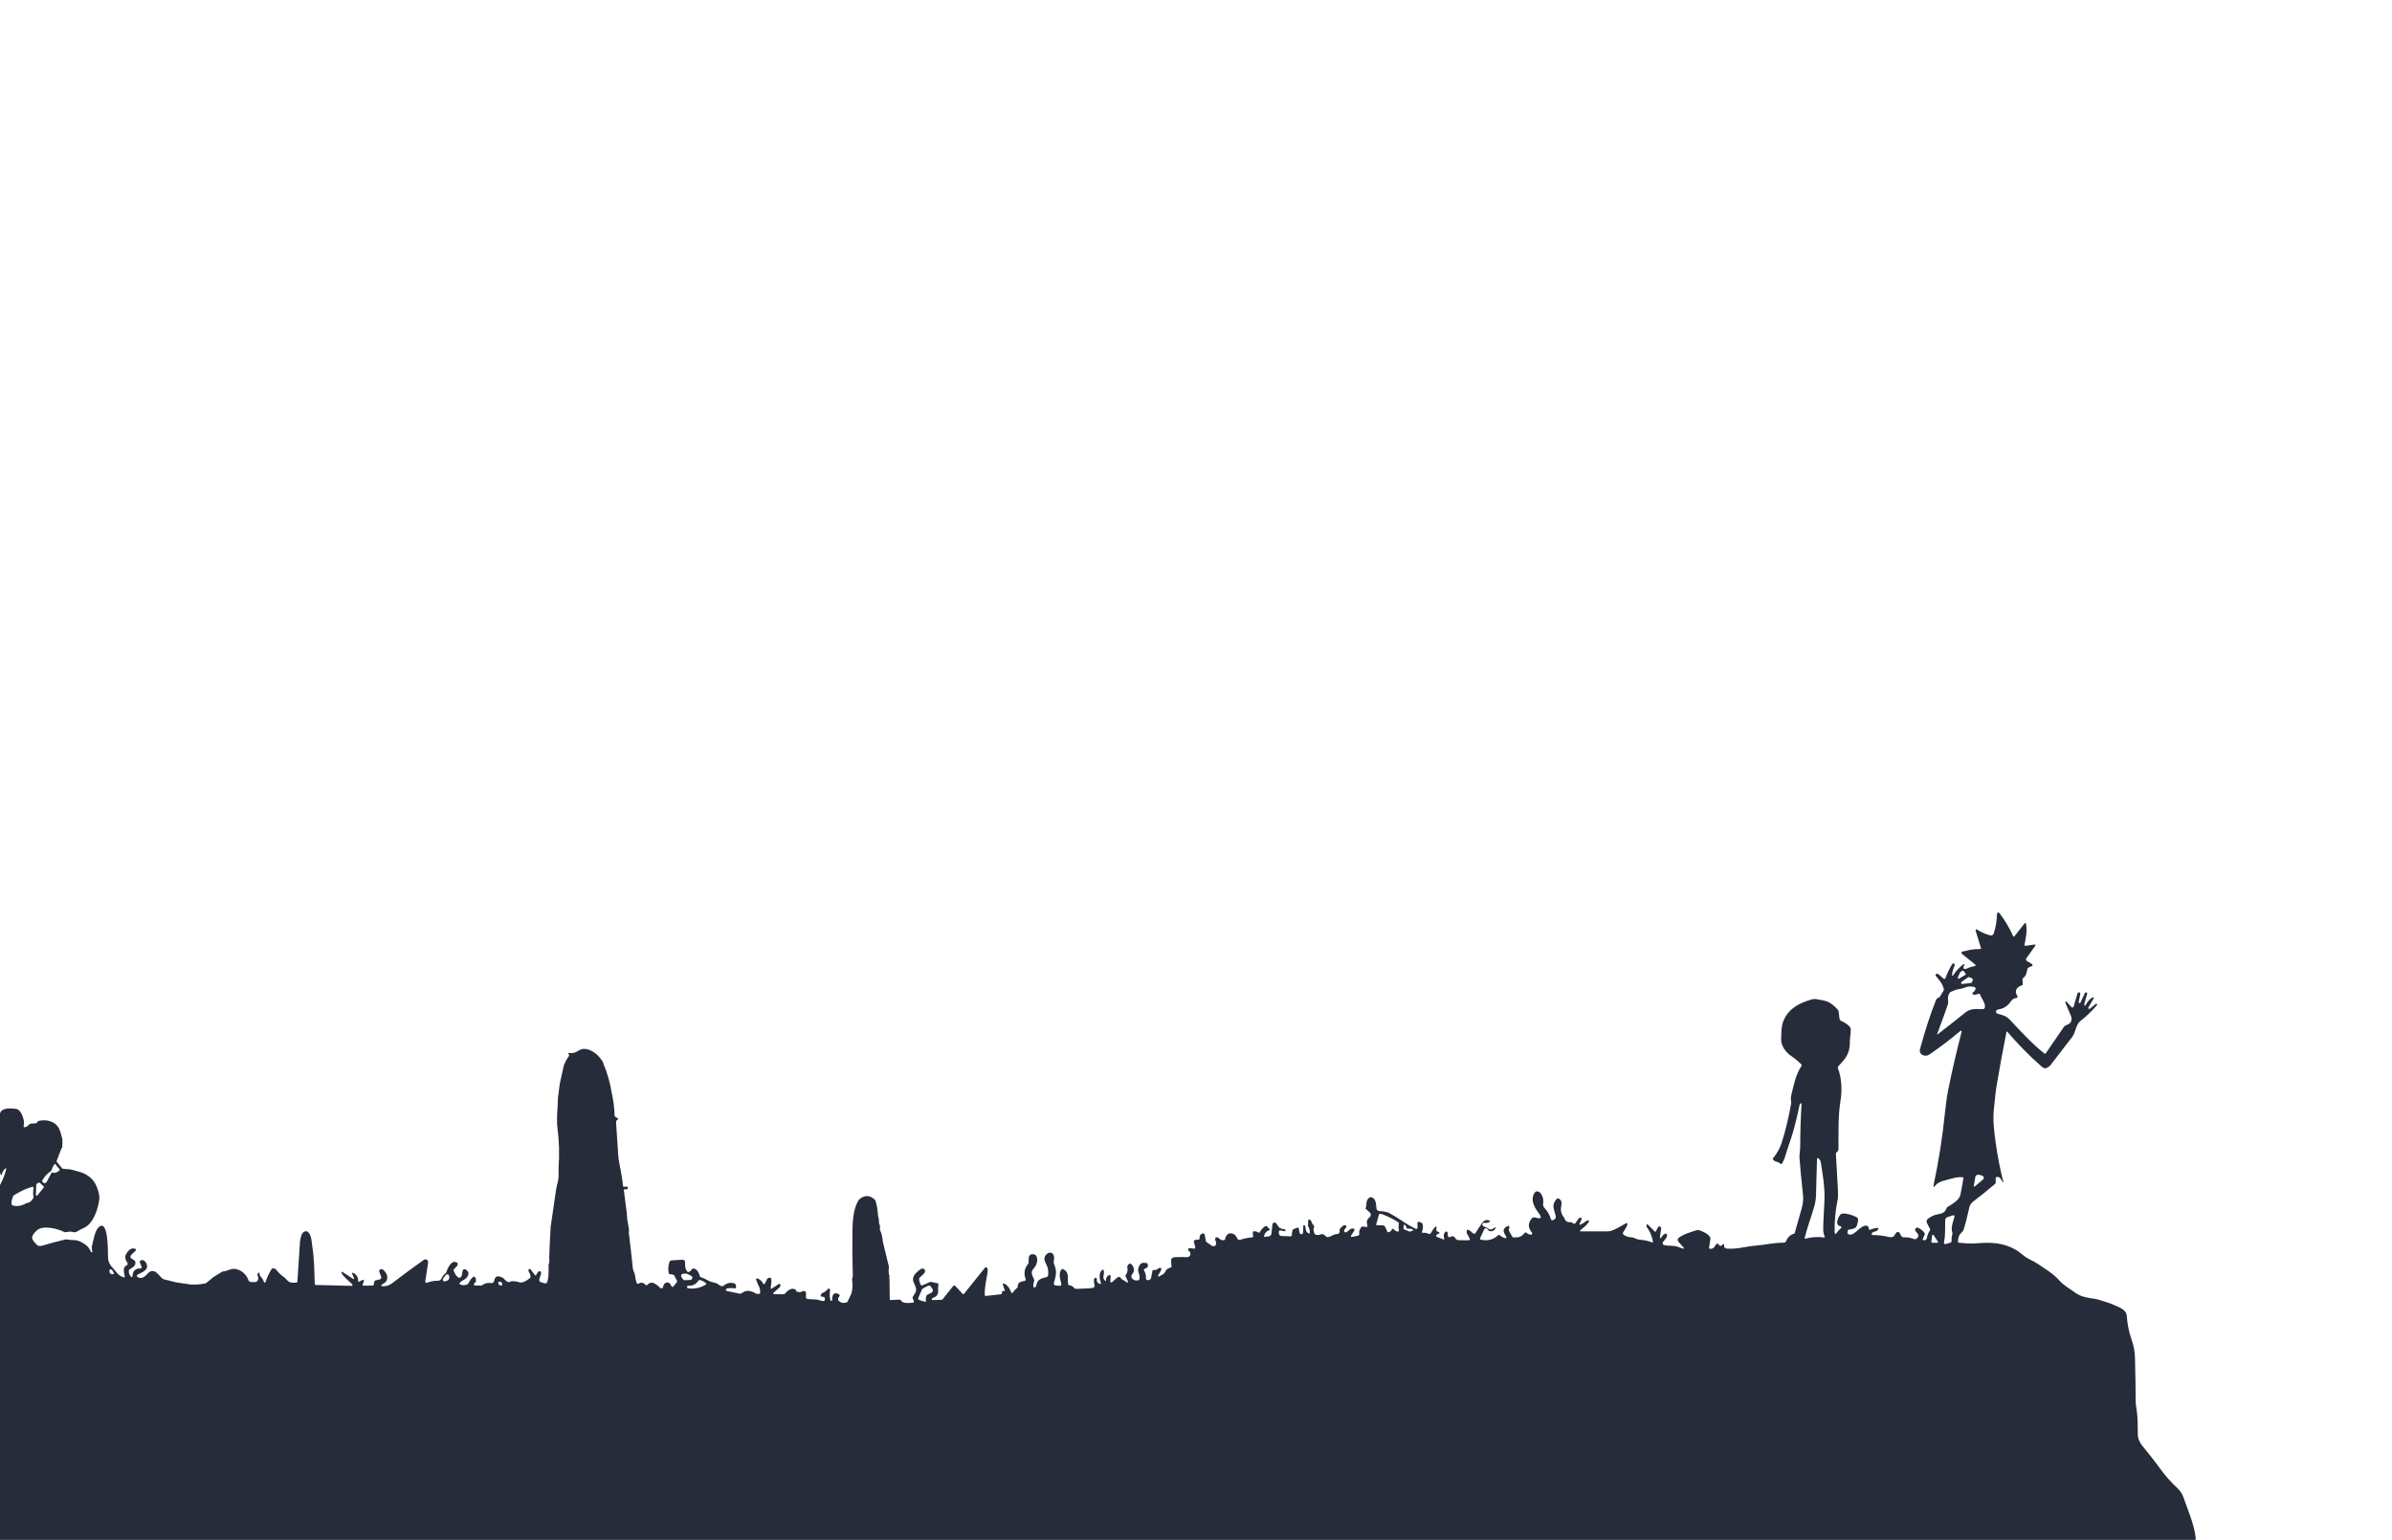 <svg width="1789" height="1152" viewBox="0 0 1789 1152" fill="none" xmlns="http://www.w3.org/2000/svg">
<path d="M1498.42 884.698C1497.83 884.324 1497.1 883.348 1496.21 881.768C1495.56 880.601 1494.48 880.238 1492.98 880.678C1492.71 880.758 1492.58 880.938 1492.59 881.218L1492.64 884.668C1492.65 885.081 1492.49 885.424 1492.17 885.698C1486.84 890.224 1481.4 894.611 1475.84 898.858C1474.26 900.064 1473.3 901.441 1472.96 902.988C1471.23 910.868 1469.74 916.614 1468.48 920.228C1467.96 921.718 1465.99 922.688 1465.31 924.328C1464.7 925.814 1464.41 927.394 1464.42 929.068C1464.42 929.228 1464.48 929.383 1464.59 929.501C1464.7 929.619 1464.85 929.693 1465.01 929.708C1469.33 930.068 1473.17 930.548 1477.66 930.178C1488.77 929.258 1498.36 929.468 1508.36 935.418C1510.04 936.578 1511.75 937.878 1513.48 939.318C1516.67 941.968 1520.6 943.138 1523.93 945.448C1529.66 949.418 1535.32 952.478 1540.28 958.028C1543.68 961.848 1548.06 964.148 1552.14 967.128C1556.26 970.138 1561.15 970.888 1566 971.568C1569.06 971.988 1571.6 973.068 1574.52 973.898C1576.92 974.578 1579 975.331 1580.76 976.158C1584.54 977.938 1590.25 979.468 1590.63 984.488C1591.1 990.808 1592.26 996.574 1594.1 1001.79C1596.16 1007.64 1596.7 1011.6 1596.82 1017.25C1597.07 1027.91 1597.24 1038.58 1597.33 1049.25C1597.34 1050.25 1597.57 1052.09 1598.01 1054.76C1599 1060.74 1598.77 1067.11 1598.9 1073.16C1598.97 1076.47 1600.39 1079.38 1602.3 1081.71C1606.98 1087.42 1610.63 1091.95 1615.84 1099.08C1619.62 1104.26 1623.87 1109.03 1628.58 1113.39C1631.12 1115.75 1632.39 1118.25 1633.41 1121.28C1635.92 1128.73 1641.32 1140.83 1642.3 1151.27L1641.88 1152H0V886.578C2.047 882.791 3.537 879.014 4.47 875.248C4.843 873.728 4.497 873.541 3.43 874.688C2.35 875.848 1.65 877.211 1.33 878.778C1.317 878.853 1.281 878.923 1.228 878.978C1.176 879.034 1.108 879.072 1.033 879.089C0.958 879.106 0.88 879.101 0.809 879.074C0.737 879.047 0.675 879 0.63 878.938C0.277 878.458 0.067 877.794 0 876.948V832.898C0.26 832.104 0.667 831.481 1.22 831.028C3.43 828.738 8.54 829.178 11.99 829.568C14.99 829.898 16.88 834.438 17.53 837.098C18.01 838.738 18.05 840.544 17.65 842.518C17.627 842.626 17.631 842.738 17.662 842.845C17.693 842.951 17.75 843.048 17.828 843.128C17.906 843.208 18.002 843.268 18.109 843.303C18.216 843.337 18.329 843.346 18.44 843.328C19.753 843.108 20.803 842.478 21.59 841.438C21.797 841.158 22.067 840.954 22.4 840.828C23.99 840.238 26.15 840.708 27.27 840.178C27.67 839.991 27.93 839.708 28.05 839.328C28.17 838.921 28.497 838.661 29.03 838.548C33.043 837.681 36.727 838.158 40.08 839.978C44.75 842.508 45.54 848.198 46.77 852.818C46.577 853.724 46.557 854.591 46.71 855.418L46.5 857.638L46.72 857.788C46.807 857.848 46.82 857.921 46.76 858.008L45.93 859.258L42.39 868.498C42.341 868.625 42.327 868.762 42.348 868.895C42.369 869.029 42.425 869.154 42.51 869.258L46.45 874.028C46.611 874.221 46.839 874.349 47.09 874.388C49.81 874.758 52.11 874.478 54.73 875.378C57.29 876.248 60.17 876.738 62.35 877.698C67.817 880.098 71.397 884.174 73.09 889.928C73.99 892.978 74.63 894.778 74.23 897.518C73.2 904.738 69.86 915.468 62.69 918.678C60.47 919.671 58.747 920.578 57.52 921.398C56.42 922.011 55.12 922.044 53.62 921.498C53.473 921.551 53.203 921.504 52.81 921.358L48.47 921.868C43.63 919.368 32.57 916.318 27.67 920.338C22.46 925.448 23.01 926.768 28.17 931.858C29.31 932.211 30.42 932.231 31.5 931.918C38.413 929.904 44.307 928.334 49.18 927.208L50.94 927.398C51.613 927.584 53.05 927.691 55.25 927.718C57.69 927.738 60.337 928.714 63.19 930.648C65.303 931.954 66.86 933.828 67.86 936.268C67.993 936.601 68.27 936.798 68.69 936.858C68.753 936.867 68.817 936.86 68.876 936.838C68.936 936.816 68.989 936.78 69.031 936.732C69.072 936.684 69.101 936.627 69.115 936.565C69.129 936.503 69.127 936.439 69.11 936.378C68.57 934.484 68.477 932.971 68.83 931.838C69.98 927.788 70.94 920.388 74.09 917.848C81.2 912.108 80.69 937.378 80.75 939.498C80.85 943.148 81.41 945.438 84.09 948.278C87 951.338 87.91 954.048 92.4 955.608C92.519 955.649 92.647 955.658 92.771 955.633C92.895 955.607 93.009 955.549 93.103 955.464C93.196 955.379 93.264 955.27 93.301 955.149C93.337 955.029 93.341 954.9 93.31 954.778C92.84 952.778 91.73 948.378 93.94 947.168C94.547 946.841 94.957 946.561 95.17 946.328C95.623 945.821 95.657 945.288 95.27 944.728C93.57 942.241 93.24 940.081 94.28 938.248C95.83 935.518 98.19 933.118 101.12 934.248C101.259 934.301 101.382 934.389 101.477 934.502C101.573 934.616 101.639 934.752 101.668 934.898C101.697 935.043 101.688 935.194 101.643 935.336C101.598 935.477 101.518 935.605 101.41 935.708L98.05 938.918C97.867 939.093 97.726 939.307 97.639 939.545C97.551 939.782 97.519 940.037 97.545 940.289C97.572 940.541 97.655 940.783 97.789 940.998C97.923 941.213 98.105 941.394 98.32 941.528L100.48 942.868C100.74 943.034 100.927 943.261 101.04 943.548C102.26 946.708 98.93 948.388 96.83 949.718C96.696 949.805 96.583 949.921 96.5 950.058C96.417 950.195 96.366 950.348 96.35 950.508C96.177 952.348 96.743 953.911 98.05 955.198C98.139 955.286 98.253 955.346 98.376 955.371C98.5 955.395 98.628 955.382 98.744 955.334C98.861 955.286 98.96 955.205 99.031 955.101C99.101 954.996 99.139 954.874 99.14 954.748C99.213 950.854 101.193 948.914 105.08 948.928C105.231 948.929 105.379 948.894 105.513 948.824C105.646 948.754 105.76 948.652 105.844 948.527C105.929 948.402 105.981 948.258 105.996 948.108C106.01 947.958 105.988 947.807 105.93 947.668L104.59 944.458C104.49 944.223 104.48 943.96 104.561 943.719C104.642 943.478 104.809 943.274 105.03 943.148C106.68 942.188 107.97 942.838 108.95 944.328C112.08 949.098 107.68 951.338 104.06 952.988C101.66 954.074 101.7 955.068 104.18 955.968C105.067 956.288 106.227 956.054 107.66 955.268C110.6 953.658 111.27 949.888 115.47 951.158C117.21 951.688 119.28 954.388 120.68 955.808C121.56 956.688 122.587 957.228 123.76 957.428C127.08 957.998 130.02 959.198 132.82 959.538C135.807 959.904 138.787 960.341 141.76 960.848C144.5 961.314 148.533 961.068 153.86 960.108L159.71 955.378L166.24 951.328C167.867 951.194 169.293 950.838 170.52 950.258C173.91 949.168 175.45 948.588 179.59 950.538C182.59 952.151 184.667 954.571 185.82 957.798C185.957 958.187 186.211 958.524 186.548 958.762C186.885 959.001 187.287 959.128 187.7 959.128H191.07C191.403 959.128 191.7 959.021 191.96 958.808C193.4 957.641 193.557 955.951 192.43 953.738C192.63 952.718 193.033 952.178 193.64 952.118C194.02 952.084 194.187 952.254 194.14 952.628C194.013 953.661 194.24 954.371 194.82 954.758C195.967 956.138 196.64 957.148 196.84 957.788C197.58 960.174 198.34 960.181 199.12 957.808C199.953 955.274 201.227 952.571 202.94 949.698C203.507 948.751 204.43 948.594 205.71 949.228C205.937 949.214 206.263 949.481 206.69 950.028C208.097 951.954 210.073 953.821 212.62 955.628C214.19 956.738 215.19 958.988 217.53 959.458C218.99 959.744 220.477 959.721 221.99 959.388C222.323 959.314 222.497 959.108 222.51 958.768L222.61 955.958L224.21 931.438C224.237 928.811 224.687 926.258 225.56 923.778C226.44 921.268 229.56 919.918 231.18 922.558C233.21 925.868 233.13 929.658 233.69 933.348C235.04 942.238 235.12 951.628 235.42 960.628C235.433 961.074 235.663 961.304 236.11 961.318L263.14 961.968C263.54 961.974 263.687 961.784 263.58 961.398C263.54 961.258 263.503 961.118 263.47 960.978C263.43 960.824 263.353 960.694 263.24 960.588C261.14 958.598 256.24 954.708 255.36 952.078C255.33 951.982 255.33 951.879 255.361 951.784C255.391 951.688 255.45 951.604 255.529 951.543C255.609 951.482 255.706 951.447 255.806 951.442C255.906 951.438 256.005 951.464 256.09 951.518L263.89 956.638C264.817 957.251 265.067 957.044 264.64 956.018L263.56 953.428C263.027 952.134 263.37 951.828 264.59 952.508C266.89 953.801 267.973 955.764 267.84 958.398C267.813 958.938 268.043 959.088 268.53 958.848L270.8 957.728C272.08 957.094 272.48 957.451 272 958.798L271.3 960.798C271.047 961.504 271.297 961.854 272.05 961.848L278.5 961.758C279.233 961.751 279.61 961.378 279.63 960.638C279.65 959.898 279.803 959.194 280.09 958.528C280.23 958.194 280.477 957.988 280.83 957.908L283.9 957.198C284.144 957.142 284.372 957.032 284.568 956.875C284.763 956.718 284.921 956.52 285.029 956.294C285.136 956.068 285.191 955.82 285.19 955.57C285.189 955.319 285.13 955.072 285.02 954.848C284.533 953.868 284.123 952.828 283.79 951.728C283.483 950.701 283.653 950.034 284.3 949.728C285.127 949.334 285.893 949.428 286.6 950.008C289.13 952.098 290.67 955.318 288.97 958.318C288.08 959.878 286.36 960.238 285.23 961.438C285.169 961.505 285.127 961.587 285.111 961.676C285.094 961.765 285.102 961.857 285.134 961.941C285.167 962.025 285.222 962.097 285.294 962.15C285.366 962.202 285.451 962.233 285.54 962.238C288.6 962.468 290.82 961.928 293.38 959.958C300.933 954.131 308.837 948.304 317.09 942.478C317.485 942.197 317.981 942.089 318.48 942.174C318.979 942.26 319.443 942.532 319.78 942.938C320.147 943.384 320.247 944.158 320.08 945.258C319.44 949.591 318.77 954.074 318.07 958.708C318.047 958.864 318.065 959.023 318.123 959.17C318.181 959.317 318.276 959.446 318.4 959.545C318.524 959.643 318.671 959.707 318.827 959.73C318.983 959.754 319.143 959.736 319.29 959.678C321.997 958.624 324.807 958.114 327.72 958.148C328.239 958.15 328.747 958 329.181 957.715C329.615 957.431 329.956 957.025 330.16 956.548C330.84 954.954 331.867 953.624 333.24 952.558C333.513 952.351 333.703 952.084 333.81 951.758C334.81 948.788 336.4 945.158 339.53 943.938L341.99 944.598C343.33 946.908 340.45 948.018 339.39 949.768C339.217 950.054 339.19 950.354 339.31 950.668C339.84 952.128 342.61 958.088 344.92 955.138C345.72 954.128 345.63 951.918 346.03 950.578C346.094 950.358 346.209 950.156 346.365 949.989C346.521 949.821 346.715 949.692 346.93 949.611C347.145 949.531 347.376 949.501 347.605 949.525C347.834 949.549 348.055 949.625 348.25 949.748C350.517 951.181 350.963 952.964 349.59 955.098C347.82 957.878 345.32 957.528 343.63 960.108C343.457 960.374 343.513 960.581 343.8 960.728C345.72 961.708 347.637 961.751 349.55 960.858C349.9 960.689 350.181 960.411 350.35 960.068C351.59 957.448 352.997 955.728 354.57 954.908C355.85 955.801 356.293 957.154 355.9 958.968C355.307 959.341 354.837 959.848 354.49 960.488C354.423 960.61 354.388 960.748 354.39 960.888C354.392 961.028 354.43 961.165 354.5 961.286C354.571 961.407 354.671 961.507 354.792 961.578C354.913 961.648 355.05 961.686 355.19 961.688L359.66 961.778C360.04 961.784 360.383 961.674 360.69 961.448C362.63 960.008 364.84 959.501 367.32 959.928C367.794 960.007 368.281 959.906 368.683 959.642C369.085 959.379 369.373 958.974 369.49 958.508C370.12 956.088 370.68 954.358 373.74 954.968L376.22 955.998C377.87 957.498 379.79 960.538 382.34 958.508C384.547 958.394 386.703 958.704 388.81 959.438C390.923 959.711 393.48 958.588 396.48 956.068C396.707 955.874 396.82 955.631 396.82 955.338C396.807 953.844 396.33 952.561 395.39 951.488L395.27 949.898C395.21 949.818 395.27 949.684 395.45 949.498C396.083 949.224 396.52 949.258 396.76 949.598L400.2 954.048C400.249 954.11 400.312 954.158 400.385 954.189C400.458 954.219 400.537 954.23 400.615 954.221C400.694 954.212 400.768 954.183 400.832 954.137C400.896 954.091 400.947 954.029 400.98 953.958C401.333 953.178 401.81 952.404 402.41 951.638C403.303 950.491 404.077 950.691 404.73 952.238C404.782 952.354 404.789 952.482 404.75 952.598L403.36 957.098C403.293 957.314 403.27 957.541 403.292 957.766C403.313 957.991 403.379 958.209 403.485 958.408C403.591 958.607 403.735 958.783 403.909 958.925C404.084 959.068 404.284 959.174 404.5 959.238L407.22 960.048C408.26 960.361 408.957 960.004 409.31 958.978C410.64 955.088 410.24 950.138 410.31 946.118C410.87 944.791 411.013 943.231 410.74 941.438L411.12 931.478L411.84 917.928L415.84 890.368C416.2 888.174 416.707 885.884 417.36 883.498C417.78 881.984 417.9 878.914 417.72 874.288C418.513 863.668 418.24 853.488 416.9 843.748C416.46 840.561 416.513 835.148 417.06 827.508L417.29 821.508L418.69 810.508L421.83 796.628C422.877 794.128 424.067 791.994 425.4 790.228C425.753 789.761 425.767 789.304 425.44 788.858L424.96 788.248C424.787 788.034 424.833 787.898 425.1 787.838C425.68 787.718 426.363 787.724 427.15 787.858C428.683 787.918 430.23 787.468 431.79 786.508C433.443 785.488 434.697 784.921 435.55 784.808C441.58 783.998 447.77 789.158 450.65 794.118C450.697 794.011 450.8 794.121 450.96 794.448C450.98 794.894 451.08 795.324 451.26 795.738C454.267 802.738 456.37 810.141 457.57 817.948C458.83 823.481 459.533 829.164 459.68 834.998C460.387 835.711 461.203 836.268 462.13 836.668C462.47 836.808 462.507 837.008 462.24 837.268L461.14 838.348C460.853 838.621 460.723 838.954 460.75 839.348C461.27 847.708 461.82 856.071 462.4 864.438C462.83 870.608 465.3 878.608 465.91 887.118C465.923 887.318 466.014 887.506 466.163 887.641C466.313 887.775 466.509 887.846 466.71 887.838L468.97 887.738C469.061 887.734 469.151 887.751 469.234 887.788C469.316 887.825 469.39 887.881 469.448 887.951C469.506 888.022 469.547 888.105 469.568 888.195C469.589 888.284 469.59 888.378 469.57 888.468L469.46 888.928C469.327 889.494 468.97 889.774 468.39 889.768L466.99 889.748C466.931 889.746 466.872 889.757 466.817 889.78C466.763 889.804 466.714 889.839 466.674 889.883C466.634 889.928 466.604 889.981 466.586 890.039C466.568 890.096 466.563 890.157 466.57 890.218L468.79 907.718L469.18 912.478L470.4 919.648L470.32 922.408C471.42 931.368 472.42 940.214 473.32 948.948C473.53 950.928 474.81 952.218 474.99 954.428C475.143 956.314 475.547 958.121 476.2 959.848C476.246 959.97 476.318 960.08 476.411 960.172C476.504 960.263 476.616 960.334 476.74 960.378C476.863 960.423 476.995 960.44 477.126 960.43C477.257 960.419 477.385 960.381 477.5 960.318C479.607 959.164 481.373 959.488 482.8 961.288C483.04 961.588 483.337 961.658 483.69 961.498C483.97 961.371 484.22 961.198 484.44 960.978C487.9 957.478 491.56 961.578 494.09 963.708C494.218 963.814 494.37 963.887 494.533 963.919C494.695 963.952 494.864 963.944 495.022 963.895C495.181 963.846 495.325 963.759 495.442 963.641C495.558 963.523 495.644 963.377 495.69 963.218C496.34 960.918 497.57 958.518 500.47 959.808C500.792 959.956 501.048 960.219 501.19 960.548C501.51 961.314 501.967 961.988 502.56 962.568C502.63 962.634 502.713 962.686 502.804 962.719C502.894 962.752 502.991 962.766 503.086 962.761C503.182 962.755 503.276 962.73 503.36 962.686C503.445 962.643 503.52 962.582 503.58 962.508L506.27 959.148C506.477 958.894 506.507 958.621 506.36 958.328L504.31 954.258C504.157 953.951 503.91 953.764 503.57 953.698L500.83 953.158C500.45 953.078 500.22 952.851 500.14 952.478C499.607 950.038 499.737 947.431 500.53 944.658C500.73 943.358 501.623 942.764 503.21 942.878C505.597 942.778 507.777 942.641 509.75 942.468C511.503 942.314 512.38 942.901 512.38 944.228C512.39 946.528 512.31 949.518 514.02 951.308C514.145 951.439 514.303 951.536 514.478 951.589C514.653 951.641 514.84 951.648 515.02 951.608C516.007 951.381 516.71 950.808 517.13 949.888C517.27 949.574 517.497 949.354 517.81 949.228C520.72 948.018 522.99 952.628 523.44 954.808C523.507 955.121 523.69 955.328 523.99 955.428C526.017 956.128 527.957 957.011 529.81 958.078C532.14 959.408 534.82 959.318 536.91 960.638C537.51 961.018 538.1 961.414 538.68 961.828C539.092 962.12 539.589 962.267 540.093 962.245C540.596 962.223 541.077 962.034 541.46 961.708C543.6 959.901 546.097 959.344 548.95 960.038C549.373 960.138 549.752 960.374 550.028 960.71C550.305 961.046 550.463 961.463 550.48 961.898L550.52 962.758C550.56 963.658 550.137 964.021 549.25 963.848C547.93 963.594 546.35 963.571 544.51 963.778C543.543 963.884 543 964.281 542.88 964.968C542.85 965.146 542.891 965.329 542.994 965.478C543.096 965.628 543.253 965.731 543.43 965.768L553.3 967.868C553.64 967.934 553.957 967.878 554.25 967.698C555.903 966.684 556.987 966.108 557.5 965.968C559.807 965.348 562.477 965.941 565.51 967.748C566.077 968.081 567.02 968.134 568.34 967.908C568.813 965.641 568.373 963.428 567.02 961.268L565.52 957.438C565.463 957.297 565.449 957.144 565.479 956.996C565.509 956.848 565.582 956.711 565.689 956.603C565.796 956.495 565.932 956.42 566.082 956.387C566.231 956.354 566.387 956.365 566.53 956.418C568.457 957.158 569.853 958.438 570.72 960.258C570.78 960.385 570.874 960.493 570.993 960.568C571.112 960.643 571.249 960.684 571.39 960.684C571.531 960.684 571.668 960.643 571.787 960.568C571.906 960.493 572 960.385 572.06 960.258L573.71 956.938C573.847 956.658 574.07 956.427 574.35 956.278C576.243 955.258 577.113 955.998 576.96 958.498C576.853 960.264 576.673 961.798 576.42 963.098C576.207 964.198 576.57 964.441 577.51 963.828L582.17 960.788C582.923 960.294 583.437 960.478 583.71 961.338C583.903 961.944 583.527 962.691 582.58 963.578C581.267 964.791 580.197 965.724 579.37 966.378C577.737 967.651 577.953 968.284 580.02 968.278L586.14 968.238C586.48 968.238 586.767 968.111 587 967.858C589.28 965.368 591.94 962.848 595.32 964.958C595.3 965.211 595.32 965.438 595.38 965.638C595.507 966.018 595.763 966.261 596.15 966.368C597.877 966.848 599.17 966.774 600.03 966.148C600.302 965.95 600.624 965.833 600.959 965.81C601.295 965.788 601.63 965.86 601.926 966.018C602.222 966.177 602.468 966.416 602.635 966.707C602.802 966.999 602.883 967.332 602.87 967.668L602.75 970.368C602.733 970.732 602.86 971.089 603.103 971.362C603.346 971.635 603.686 971.802 604.05 971.828C606.197 971.988 608.41 972.128 610.69 972.248C612.7 972.358 614.32 973.508 616.4 973.338C617.173 972.304 617.193 971.324 616.46 970.398L614.21 969.918C613.817 969.838 613.68 969.608 613.8 969.228C613.973 968.661 614.283 968.074 614.73 967.468C616.53 966.861 618.033 965.798 619.24 964.278C619.527 963.924 619.84 963.901 620.18 964.208C620.26 964.281 620.353 964.334 620.46 964.368C620.76 964.468 620.883 964.674 620.83 964.988C620.43 967.414 620.457 969.834 620.91 972.248C621.01 972.788 621.273 973.121 621.7 973.248C622.113 973.368 622.32 973.211 622.32 972.778C622.287 968.818 623.453 967.101 625.82 967.628C626.713 967.834 627.363 968.138 627.77 968.538C628.057 968.818 628.1 969.131 627.9 969.478L627.02 971.058C626.817 971.421 626.743 971.843 626.813 972.252C626.882 972.661 627.089 973.034 627.4 973.308C629.093 974.794 631.033 975.144 633.22 974.358C633.567 974.238 633.82 974.011 633.98 973.678L636.71 967.858C637.717 964.584 637.907 961.114 637.28 957.448C637.221 957.114 637.252 956.769 637.37 956.448C637.857 955.148 637.987 953.901 637.76 952.708C637.467 941.714 637.4 930.718 637.56 919.718C637.65 913.118 638.5 902.898 642.49 897.418C646.663 893.791 650.71 893.931 654.63 897.838C655.843 901.411 656.523 905.384 656.67 909.758C657.203 911.191 657.443 912.821 657.39 914.648C657.383 914.961 657.447 915.258 657.58 915.538C658.16 916.744 658.33 918.014 658.09 919.348C658.037 919.641 658.07 919.924 658.19 920.198C659.337 922.751 660.043 925.698 660.31 929.038L664.84 947.718C664.94 948.184 664.903 948.624 664.73 949.038C664.463 950.971 664.64 952.864 665.26 954.718C665.053 955.604 665.063 956.464 665.29 957.298L665.44 972.108C665.44 972.461 665.62 972.631 665.98 972.618L672.49 972.288C672.806 972.273 673.12 972.346 673.397 972.497C673.674 972.649 673.904 972.874 674.06 973.148C675.35 975.428 680.88 974.798 682.86 974.528C682.977 974.513 683.089 974.472 683.187 974.407C683.286 974.343 683.368 974.256 683.428 974.155C683.488 974.054 683.524 973.94 683.533 973.822C683.542 973.705 683.524 973.587 683.48 973.478L682.59 971.208C682.528 971.05 682.505 970.88 682.522 970.712C682.54 970.543 682.597 970.38 682.69 970.238C683.277 969.318 683.843 968.391 684.39 967.458C687.15 962.678 681.6 960.038 683.17 955.318C683.99 952.868 686.6 950.848 688.73 949.378C688.97 949.211 689.243 949.096 689.531 949.043C689.819 948.989 690.115 948.997 690.399 949.066C690.684 949.135 690.95 949.263 691.181 949.443C691.412 949.622 691.603 949.849 691.74 950.108C691.94 950.488 691.93 951.021 691.71 951.708C691.31 952.988 688.83 954.778 687.81 955.838C687.53 956.131 687.4 956.478 687.42 956.878C687.5 958.531 687.977 960.058 688.85 961.458C689.043 961.764 689.307 961.844 689.64 961.698L695.42 959.168C695.8 959.001 696.193 958.964 696.6 959.058L701.48 960.148C701.552 960.165 701.62 960.195 701.68 960.238C701.741 960.28 701.792 960.334 701.831 960.395C701.87 960.456 701.896 960.524 701.908 960.595C701.92 960.666 701.917 960.738 701.9 960.808C700.8 965.358 703.6 968.938 697.59 971.068C697.103 971.241 696.87 971.571 696.89 972.058C696.91 972.464 697.123 972.661 697.53 972.648L704.42 972.408C704.499 972.405 704.577 972.385 704.649 972.348C704.721 972.312 704.786 972.261 704.84 972.198L712.81 962.178C712.913 962.051 713.041 961.948 713.186 961.875C713.331 961.801 713.49 961.76 713.653 961.753C713.815 961.747 713.976 961.775 714.125 961.836C714.275 961.897 714.41 961.99 714.52 962.108L720.08 968.068C720.134 968.125 720.199 968.171 720.272 968.201C720.345 968.231 720.423 968.245 720.502 968.242C720.581 968.239 720.658 968.219 720.728 968.184C720.799 968.149 720.861 968.099 720.91 968.038L736.61 948.488C736.725 948.346 736.875 948.237 737.044 948.169C737.214 948.102 737.397 948.079 737.578 948.103C737.758 948.127 737.928 948.198 738.072 948.307C738.216 948.416 738.329 948.561 738.4 948.728C738.753 949.541 738.827 950.588 738.62 951.868C737.75 957.198 736.2 963.598 736.55 968.948C736.555 969.035 736.577 969.119 736.616 969.197C736.655 969.275 736.709 969.344 736.776 969.4C736.842 969.457 736.92 969.499 737.003 969.524C737.086 969.549 737.174 969.557 737.26 969.548L748.77 968.248C749.143 968.201 749.327 967.991 749.32 967.618C749.307 967.104 749.38 966.608 749.54 966.128C749.66 965.788 749.893 965.664 750.24 965.758L750.91 965.928C750.994 965.948 751.081 965.946 751.164 965.921C751.246 965.897 751.32 965.85 751.379 965.787C751.437 965.723 751.477 965.645 751.495 965.561C751.513 965.477 751.508 965.389 751.48 965.308L750.27 961.798C749.717 960.184 750.19 959.784 751.69 960.598C753.597 961.638 755.133 963.728 756.3 966.868C756.343 966.984 756.418 967.086 756.516 967.162C756.614 967.238 756.732 967.286 756.855 967.299C756.978 967.313 757.103 967.292 757.215 967.238C757.327 967.185 757.422 967.102 757.49 966.998C758.377 965.658 759.45 964.491 760.71 963.498C760.841 963.395 760.947 963.263 761.02 963.112C761.092 962.961 761.13 962.796 761.13 962.628C761.12 959.208 763.73 958.708 766.41 958.258C766.544 958.234 766.672 958.181 766.783 958.103C766.895 958.024 766.988 957.922 767.055 957.804C767.123 957.686 767.164 957.554 767.175 957.418C767.186 957.282 767.168 957.145 767.12 957.018C765.533 952.818 766.12 949.018 768.88 945.618C769.1 945.351 769.23 945.044 769.27 944.698C769.51 942.618 768.69 938.858 771.54 938.378C776.71 937.498 776.27 944.068 774.69 946.748C774.143 947.681 773.52 948.558 772.82 949.378C770.44 952.158 772.36 954.568 773.41 957.188C773.557 957.548 773.567 957.911 773.44 958.278C772.967 959.738 772.78 961.221 772.88 962.728C772.885 962.792 772.903 962.855 772.933 962.912C772.963 962.969 773.005 963.018 773.056 963.058C773.107 963.098 773.166 963.126 773.229 963.142C773.291 963.157 773.357 963.159 773.42 963.148L773.78 963.078C774.527 962.938 774.96 962.494 775.08 961.748C775.86 956.838 778.77 956.498 782.86 955.358C783.143 955.278 783.395 955.113 783.584 954.885C783.773 954.657 783.89 954.375 783.92 954.078C784.22 951.078 783.817 948.488 782.71 946.308C781.697 944.288 781.167 942.998 781.12 942.438C780.73 937.728 787.08 934.678 788.24 939.768C788.81 942.258 787.36 943.638 788.67 946.568C790.82 951.418 789.44 955.338 788.2 959.848C788.145 960.051 788.135 960.264 788.171 960.472C788.207 960.679 788.288 960.877 788.408 961.05C788.528 961.223 788.684 961.368 788.866 961.475C789.048 961.581 789.25 961.647 789.46 961.668L792.54 961.958C792.726 961.976 792.913 961.949 793.086 961.88C793.26 961.811 793.414 961.701 793.536 961.56C793.659 961.419 793.746 961.251 793.79 961.07C793.834 960.888 793.834 960.699 793.79 960.518C792.97 957.098 791.42 952.598 793.99 949.568C794.203 949.314 794.463 949.251 794.77 949.378C800.43 951.698 797.94 956.588 798.96 961.048C799.033 961.381 799.243 961.551 799.59 961.558C801.01 961.591 802.16 962.154 803.04 963.248C803.304 963.576 803.641 963.838 804.025 964.012C804.409 964.186 804.829 964.266 805.25 964.248L812.47 963.918H813.27C814.41 964.011 815.507 963.864 816.56 963.478C817.96 963.858 818.92 962.638 818.6 961.398C818.23 959.918 818.16 958.778 818.1 957.278C818.34 956.704 818.657 956.284 819.05 956.018C819.18 955.927 819.334 955.877 819.493 955.872C819.652 955.867 819.808 955.909 819.944 955.992C820.079 956.074 820.188 956.194 820.256 956.337C820.325 956.48 820.351 956.64 820.33 956.798C820.07 958.924 820.947 960.194 822.96 960.608C823.36 960.694 823.507 960.538 823.4 960.138C822.92 958.371 822.643 957.241 822.57 956.748C822.03 952.868 822.94 950.524 825.3 949.718C825.747 951.204 825.767 952.711 825.36 954.238C824.927 955.864 825.377 957.221 826.71 958.308C826.762 958.348 826.824 958.373 826.89 958.379C826.955 958.385 827.021 958.372 827.079 958.342C827.138 958.311 827.186 958.264 827.218 958.206C827.25 958.149 827.265 958.083 827.26 958.018C827.1 956.104 827.837 954.731 829.47 953.898C829.597 953.832 829.74 953.801 829.883 953.808C830.026 953.816 830.164 953.861 830.284 953.939C830.404 954.017 830.501 954.126 830.565 954.254C830.63 954.382 830.659 954.525 830.65 954.668L830.42 958.668C830.412 958.81 830.445 958.952 830.516 959.077C830.586 959.201 830.69 959.303 830.816 959.37C830.942 959.438 831.085 959.467 831.227 959.456C831.37 959.445 831.506 959.394 831.62 959.308C832.93 958.328 835.15 955.788 836.46 955.388C837.307 955.134 837.937 955.448 838.35 956.328C838.448 956.53 838.6 956.703 838.79 956.828L842.96 959.408C843.052 959.463 843.159 959.487 843.265 959.476C843.372 959.466 843.472 959.422 843.551 959.35C843.631 959.278 843.685 959.183 843.707 959.078C843.728 958.974 843.715 958.865 843.67 958.768L841.86 954.968C841.687 954.601 841.717 954.254 841.95 953.928C843.197 952.181 843.597 950.278 843.15 948.218C843.047 947.76 843.114 947.283 843.34 946.878C844.433 944.891 845.65 944.851 846.99 946.758C848.55 949.231 848.467 951.411 846.74 953.298C846.35 953.724 846.131 954.28 846.125 954.859C846.12 955.439 846.328 956.001 846.71 956.438C847.803 957.684 849.203 958.184 850.91 957.938C851.71 957.818 852.167 957.354 852.28 956.548C852.76 953.048 850.12 951.448 851.88 947.408C853.02 944.798 854.76 944.378 857.42 944.898C857.94 944.998 858.273 945.301 858.42 945.808C858.653 946.594 858.57 947.344 858.17 948.058C858.098 948.183 858 948.291 857.882 948.374C857.765 948.456 857.631 948.512 857.49 948.538C856.75 948.671 856.17 949.031 855.75 949.618C855.641 949.772 855.578 949.955 855.571 950.143C855.564 950.332 855.612 950.517 855.71 950.678C856.743 952.378 857.2 954.224 857.08 956.218C857.013 957.364 857.55 957.858 858.69 957.698L859.02 957.658C860.113 957.504 860.763 956.884 860.97 955.798L861.93 950.748C861.964 950.552 862.074 950.378 862.237 950.262C862.399 950.146 862.601 950.098 862.8 950.128C864.06 950.308 865.167 949.968 866.12 949.108C866.687 948.588 867.413 948.431 868.3 948.638C869.1 948.824 868.393 950.671 866.18 954.178C866.116 954.279 866.087 954.399 866.099 954.519C866.111 954.638 866.162 954.751 866.244 954.838C866.327 954.925 866.436 954.982 866.555 955C866.674 955.018 866.795 954.996 866.9 954.938L869.8 953.308C870.508 952.912 871.069 952.298 871.4 951.558C872.207 949.758 873.607 948.668 875.6 948.288C876.047 948.201 876.25 947.928 876.21 947.468L875.91 943.978C875.643 941.864 876.493 940.728 878.46 940.568C880.42 940.408 883.43 940.381 887.49 940.488C889.517 940.534 890.46 939.504 890.32 937.398C890.301 937.14 890.191 936.898 890.01 936.718L888.98 935.668C888.707 935.388 888.587 935.051 888.62 934.658C888.673 934.118 889.05 933.844 889.75 933.838C890.777 933.831 891.823 933.928 892.89 934.128C893.04 934.157 893.195 934.147 893.341 934.1C893.486 934.052 893.617 933.969 893.721 933.857C893.825 933.745 893.899 933.608 893.936 933.459C893.972 933.311 893.97 933.155 893.93 933.008L892.92 929.198C892.871 929.012 892.863 928.818 892.898 928.63C892.933 928.441 893.009 928.263 893.121 928.107C893.232 927.951 893.377 927.822 893.545 927.729C893.713 927.635 893.899 927.58 894.09 927.568L896.42 927.408C896.523 927.4 896.623 927.372 896.714 927.326C896.806 927.28 896.888 927.215 896.955 927.137C897.022 927.059 897.072 926.969 897.104 926.871C897.136 926.773 897.148 926.67 897.14 926.568C896.987 924.441 897.9 923.141 899.88 922.668C900.613 922.814 901.023 923.388 901.11 924.388L901.86 928.418C901.924 928.751 902.115 929.045 902.39 929.238L906.31 931.978C906.667 932.225 907.092 932.356 907.527 932.351C907.961 932.347 908.384 932.208 908.736 931.953C909.088 931.699 909.352 931.341 909.493 930.93C909.633 930.519 909.643 930.074 909.52 929.658L909.09 928.248C908.423 926.014 909.103 925.231 911.13 925.898C911.27 925.944 911.647 926.288 912.26 926.928C913.22 927.928 914.45 927.948 915.73 927.728C916.05 927.674 916.23 927.484 916.27 927.158C916.55 924.578 918.59 921.918 921.45 922.808C924.32 923.698 924.3 924.838 925.77 927.088C925.957 927.381 926.227 927.534 926.58 927.548C927.587 927.581 928.75 927.311 930.07 926.738L934.72 925.828C935.427 925.908 936.117 925.838 936.79 925.618C937.083 925.518 937.22 925.314 937.2 925.008L936.98 921.798C936.953 921.444 937.117 921.244 937.47 921.198C938.897 921.018 940.173 921.348 941.3 922.188C941.627 922.434 941.887 922.378 942.08 922.018C943.047 920.218 944.36 918.698 946.02 917.458C946.27 917.268 946.582 917.178 946.896 917.206C947.21 917.234 947.504 917.377 947.72 917.608L949.72 919.738C949.933 919.964 949.89 920.124 949.59 920.218C947.363 920.904 945.943 922.438 945.33 924.818C945.23 925.211 945.383 925.384 945.79 925.338L948.88 924.958C949.408 924.895 949.899 924.655 950.273 924.278C950.648 923.9 950.883 923.406 950.94 922.878L951.66 916.028C951.693 915.717 951.817 915.423 952.017 915.184C952.218 914.944 952.485 914.77 952.785 914.682C953.086 914.594 953.407 914.597 953.706 914.691C954.006 914.784 954.272 914.964 954.47 915.208C956.65 917.908 956.05 919.028 960.78 919.668C960.964 919.692 961.133 919.784 961.254 919.926C961.376 920.067 961.442 920.25 961.44 920.438L961.43 920.728C961.423 921.048 961.263 921.178 960.95 921.118L957.41 920.488C957.228 920.454 957.039 920.491 956.882 920.591C956.725 920.691 956.61 920.847 956.56 921.028C956.367 921.788 956.383 922.558 956.61 923.338C956.721 923.714 956.947 924.046 957.255 924.286C957.564 924.527 957.94 924.664 958.33 924.678L965.02 924.938C965.813 924.971 966.203 924.591 966.19 923.798C966.163 922.564 966.357 921.384 966.77 920.258C966.827 920.098 966.918 919.952 967.037 919.831C967.156 919.71 967.301 919.617 967.46 919.558L970.03 918.588C970.457 918.308 970.803 918.251 971.07 918.418C971.257 918.531 971.363 918.791 971.39 919.198C971.43 919.791 971.537 920.371 971.71 920.938C971.75 921.798 971.947 922.438 972.3 922.858C972.47 923.059 972.697 923.205 972.952 923.275C973.206 923.346 973.475 923.337 973.724 923.252C973.973 923.166 974.189 923.007 974.343 922.795C974.498 922.584 974.584 922.33 974.59 922.068L974.73 917.178C974.733 917.089 974.756 917.003 974.797 916.925C974.838 916.847 974.896 916.779 974.966 916.727C975.036 916.675 975.117 916.64 975.203 916.624C975.289 916.609 975.377 916.613 975.46 916.638C975.94 916.784 976.217 917.158 976.29 917.758C976.52 919.758 976.71 922.308 979.21 922.838C979.517 922.898 979.67 922.774 979.67 922.468C979.683 920.488 979.217 918.711 978.27 917.138L978.42 912.928C978.424 912.837 978.448 912.748 978.489 912.667C978.53 912.586 978.587 912.515 978.657 912.458C978.727 912.402 978.808 912.361 978.895 912.338C978.982 912.316 979.072 912.312 979.16 912.328C979.78 912.428 980.323 912.931 980.79 913.838C981.077 914.904 981.56 915.774 982.24 916.448C983.033 917.094 983.1 917.961 982.44 919.048C982.367 920.474 982.597 921.768 983.13 922.928C983.271 923.241 983.53 923.486 983.85 923.608C985.283 924.168 986.86 924.024 988.58 923.178C989.853 923.424 990.977 924.098 991.95 925.198C992.053 925.313 992.18 925.404 992.322 925.462C992.464 925.521 992.617 925.547 992.77 925.538C995.31 925.408 996.49 923.858 998.62 923.438C999.34 923.298 1000.07 923.164 1000.82 923.038C1001.17 922.984 1001.42 922.801 1001.57 922.488C1002.01 921.588 1002.14 920.604 1001.95 919.538C1002.73 918.548 1005.05 915.878 1006.47 916.768C1006.6 916.849 1006.71 916.957 1006.8 917.085C1006.88 917.213 1006.94 917.358 1006.96 917.51C1006.99 917.663 1006.98 917.819 1006.94 917.969C1006.9 918.118 1006.83 918.258 1006.73 918.378C1006.38 918.784 1006.01 919.241 1005.61 919.748C1005.3 920.134 1005.16 920.498 1005.2 920.838C1005.26 921.351 1005.55 921.714 1006.07 921.928C1006.23 921.987 1006.39 922.012 1006.56 922.002C1006.72 921.992 1006.89 921.946 1007.03 921.868C1008.52 921.068 1010.58 918.148 1012.43 919.218C1013.08 919.598 1013.2 920.104 1012.8 920.738L1010.66 924.108C1009.98 925.181 1010.26 925.584 1011.51 925.318L1015.63 924.448C1016.36 924.294 1016.68 923.844 1016.59 923.098C1016.33 921.058 1016.91 919.314 1018.34 917.868C1018.47 917.741 1018.63 917.647 1018.8 917.593C1018.97 917.539 1019.15 917.527 1019.33 917.558L1021.29 917.918C1022.59 918.151 1023.03 917.641 1022.61 916.388C1021.83 914.048 1022.41 912.131 1024.34 910.638C1024.61 910.429 1024.83 910.163 1024.98 909.86C1025.14 909.557 1025.23 909.223 1025.24 908.883C1025.25 908.543 1025.19 908.204 1025.06 907.89C1024.92 907.576 1024.72 907.296 1024.47 907.068L1021.25 904.188C1021.9 902.601 1022.13 901.121 1021.94 899.748C1022.21 898.481 1022.69 897.434 1023.37 896.608C1023.8 896.092 1024.41 895.764 1025.08 895.695C1025.74 895.625 1026.41 895.82 1026.94 896.238C1029.29 898.098 1029.16 901.188 1029.47 904.018C1029.53 904.542 1029.77 905.03 1030.15 905.398C1030.53 905.767 1031.02 905.993 1031.55 906.038C1034.5 906.278 1037.04 906.348 1039.75 907.908C1042.64 909.578 1045.3 911.058 1048.24 913.118C1051.33 915.278 1054.82 917.328 1058.72 919.268C1058.88 919.351 1059.07 919.389 1059.25 919.379C1059.43 919.369 1059.61 919.311 1059.76 919.211C1059.92 919.11 1060.04 918.971 1060.12 918.807C1060.2 918.643 1060.24 918.461 1060.23 918.278L1060.08 915.518C1060.01 914.291 1060.57 913.861 1061.74 914.228L1062.53 914.468C1062.9 914.583 1063.23 914.793 1063.49 915.077C1063.75 915.362 1063.93 915.71 1064.02 916.088C1064.46 918.054 1064.24 919.934 1063.36 921.728C1063.18 922.094 1063.29 922.261 1063.7 922.228C1065.33 922.101 1066.9 922.364 1068.41 923.018C1068.74 923.163 1069.12 923.177 1069.46 923.056C1069.8 922.935 1070.09 922.689 1070.25 922.368C1070.92 921.081 1071.69 919.914 1072.56 918.868C1074.15 916.961 1074.72 917.158 1074.27 919.458C1074.07 920.491 1074.39 921.134 1075.24 921.388C1076.98 921.908 1077.07 922.518 1075.5 923.218L1074.64 923.608C1074.47 923.684 1074.33 923.807 1074.23 923.964C1074.13 924.12 1074.08 924.301 1074.09 924.486C1074.09 924.67 1074.15 924.849 1074.26 925.001C1074.36 925.152 1074.51 925.27 1074.68 925.338L1079.47 927.258C1079.57 927.296 1079.68 927.304 1079.78 927.282C1079.88 927.26 1079.98 927.208 1080.06 927.133C1080.13 927.058 1080.18 926.963 1080.2 926.859C1080.23 926.755 1080.22 926.647 1080.18 926.548C1079.44 924.694 1079.68 923.064 1080.89 921.658C1081.03 921.503 1081.2 921.392 1081.4 921.339C1081.6 921.285 1081.81 921.292 1082.01 921.359C1082.2 921.425 1082.37 921.548 1082.5 921.712C1082.62 921.875 1082.7 922.072 1082.71 922.278L1082.84 924.528C1082.85 924.716 1082.91 924.898 1083.01 925.057C1083.11 925.217 1083.25 925.349 1083.41 925.44C1083.58 925.532 1083.76 925.581 1083.95 925.582C1084.14 925.583 1084.32 925.537 1084.49 925.448C1086.25 924.501 1087.57 924.801 1088.46 926.348C1088.71 926.781 1089.07 927.142 1089.5 927.396C1089.93 927.65 1090.42 927.789 1090.92 927.798L1097.86 927.918C1098.51 927.871 1098.95 927.744 1099.19 927.538C1099.42 927.344 1099.39 926.991 1099.1 926.478C1098.32 925.078 1097.6 923.714 1096.93 922.388C1096.87 921.154 1097.02 920.371 1097.38 920.038C1097.65 919.784 1098.11 919.898 1098.75 920.378C1099.18 920.704 1099.63 920.984 1100.09 921.218C1100.8 922.158 1101.65 922.751 1102.63 922.998C1102.98 923.084 1103.25 922.974 1103.43 922.668C1105.13 919.821 1106.94 917.084 1108.86 914.458C1109.77 913.218 1111.56 912.398 1112.88 912.798C1114.86 913.384 1114.88 914.018 1112.93 914.698C1112.24 914.938 1111.34 914.978 1110.22 914.818C1109.88 914.769 1109.54 914.854 1109.26 915.055C1108.98 915.257 1108.79 915.559 1108.73 915.898C1108.58 916.678 1108.95 917.231 1109.84 917.558C1111.27 918.091 1112.65 918.788 1113.96 919.648C1114.2 919.802 1114.49 919.866 1114.77 919.828C1115.98 919.661 1117.02 919.161 1117.88 918.328C1117.96 918.248 1118.06 918.201 1118.17 918.193C1118.28 918.186 1118.39 918.219 1118.48 918.287C1118.57 918.355 1118.63 918.453 1118.65 918.563C1118.68 918.674 1118.66 918.789 1118.61 918.888C1117.63 920.701 1116.1 921.424 1114.03 921.058C1113.87 921.029 1113.72 920.967 1113.6 920.875C1113.47 920.784 1113.36 920.665 1113.28 920.528C1112.98 920.001 1112.58 919.548 1112.08 919.168C1111.92 919.044 1111.74 918.959 1111.54 918.917C1111.35 918.875 1111.15 918.879 1110.95 918.927C1110.76 918.975 1110.58 919.067 1110.42 919.195C1110.27 919.323 1110.14 919.485 1110.06 919.668L1106.98 926.338C1106.93 926.442 1106.91 926.555 1106.91 926.669C1106.91 926.784 1106.94 926.896 1106.99 926.999C1107.04 927.101 1107.11 927.191 1107.2 927.262C1107.29 927.332 1107.4 927.382 1107.51 927.408C1112.52 928.548 1116.83 927.451 1120.46 924.118C1120.63 923.956 1120.86 923.867 1121.1 923.867C1121.34 923.867 1121.57 923.956 1121.75 924.118C1122.95 925.211 1124.35 925.954 1125.94 926.348C1126.05 926.375 1126.16 926.37 1126.27 926.334C1126.37 926.297 1126.47 926.232 1126.54 926.144C1126.61 926.056 1126.65 925.949 1126.66 925.837C1126.68 925.724 1126.66 925.61 1126.61 925.508C1125.17 922.548 1122.67 919.908 1127 917.528C1128.58 916.654 1129.16 917.094 1128.73 918.848L1128.49 919.848C1128.41 920.201 1128.46 920.534 1128.63 920.848L1131.08 925.278C1131.24 925.564 1131.49 925.714 1131.82 925.728C1135.93 925.898 1137.64 925.528 1140.36 922.368C1140.8 921.861 1141.26 921.844 1141.73 922.318C1142.65 923.224 1143.75 923.681 1145.03 923.688C1145.21 923.688 1145.39 923.636 1145.54 923.537C1145.7 923.439 1145.82 923.299 1145.89 923.134C1145.97 922.968 1146 922.785 1145.97 922.605C1145.95 922.424 1145.87 922.255 1145.75 922.118C1142.64 918.478 1142.68 914.864 1145.86 911.278C1146.11 910.991 1146.43 910.831 1146.81 910.798C1147.54 910.731 1148.28 910.804 1149.01 911.018C1152.65 912.064 1153.34 911.038 1151.08 907.938C1147.85 903.508 1144.2 898.078 1147.67 892.478C1149.14 890.088 1152.03 891.748 1152.93 893.718C1154.03 895.604 1154.45 897.608 1154.18 899.728C1153.97 901.418 1154.02 902.498 1155.09 903.658C1157.48 906.238 1159.07 909.004 1159.87 911.958C1159.92 912.145 1160.01 912.318 1160.14 912.464C1160.27 912.61 1160.43 912.726 1160.6 912.802C1160.78 912.878 1160.97 912.912 1161.17 912.903C1161.36 912.894 1161.55 912.841 1161.72 912.748L1162.19 912.488C1163.38 911.841 1163.81 910.861 1163.5 909.548C1162.29 904.498 1160.17 901.648 1164.06 897.168C1164.68 896.448 1165.38 896.364 1166.15 896.918C1168.29 898.458 1168.07 900.158 1167.58 902.818C1167.03 905.838 1167.8 908.564 1169.88 910.998C1170.52 913.404 1172.06 914.521 1174.5 914.348C1174.83 914.328 1175.13 914.391 1175.42 914.538L1177.17 915.468C1177.34 915.553 1177.53 915.576 1177.71 915.532C1177.89 915.487 1178.05 915.379 1178.15 915.228L1180.71 911.568C1180.82 911.412 1180.96 911.282 1181.13 911.189C1181.3 911.096 1181.49 911.04 1181.68 911.028C1182.96 910.934 1183.28 911.531 1182.63 912.818C1182.12 913.838 1181.72 914.691 1181.44 915.378C1181.09 916.264 1181.34 916.498 1182.2 916.078C1183.75 915.331 1185.11 914.484 1186.3 913.538C1186.87 913.084 1187.37 912.914 1187.8 913.028C1187.93 913.06 1188.05 913.124 1188.15 913.215C1188.25 913.306 1188.32 913.42 1188.36 913.547C1188.4 913.673 1188.41 913.809 1188.39 913.94C1188.36 914.072 1188.31 914.195 1188.22 914.298L1186.13 916.828L1181.8 920.528C1181.74 920.58 1181.7 920.649 1181.68 920.726C1181.66 920.802 1181.66 920.883 1181.69 920.957C1181.71 921.031 1181.76 921.095 1181.82 921.139C1181.89 921.184 1181.96 921.208 1182.04 921.208C1188.82 921.274 1195.64 921.284 1202.49 921.238C1206.51 921.208 1212.57 917.008 1216.22 915.108C1216.32 915.055 1216.44 915.029 1216.55 915.034C1216.66 915.04 1216.78 915.075 1216.87 915.137C1216.97 915.199 1217.05 915.285 1217.1 915.387C1217.15 915.489 1217.18 915.603 1217.17 915.718C1217.07 917.448 1214.83 920.438 1213.91 922.058C1213.76 922.322 1213.71 922.632 1213.77 922.932C1213.83 923.231 1214 923.499 1214.24 923.688C1215.86 924.934 1217.71 925.574 1219.79 925.608C1222.3 925.648 1223.68 927.278 1226.17 927.428C1229.46 927.621 1232.59 928.298 1235.58 929.458C1235.67 929.491 1235.76 929.5 1235.85 929.486C1235.94 929.472 1236.02 929.434 1236.1 929.376C1236.17 929.318 1236.22 929.242 1236.25 929.156C1236.29 929.071 1236.29 928.978 1236.28 928.888C1235.59 924.921 1234.09 921.358 1231.79 918.198C1231.62 917.971 1231.52 917.731 1231.48 917.478C1231.43 917.164 1231.4 916.878 1231.39 916.618C1231.38 916.492 1231.42 916.368 1231.48 916.26C1231.55 916.153 1231.64 916.068 1231.76 916.017C1231.87 915.966 1232 915.951 1232.12 915.975C1232.24 915.998 1232.35 916.058 1232.44 916.148L1237.6 921.298C1237.67 921.367 1237.76 921.418 1237.85 921.446C1237.95 921.474 1238.05 921.478 1238.15 921.457C1238.24 921.436 1238.33 921.391 1238.41 921.327C1238.49 921.262 1238.54 921.18 1238.58 921.088C1238.92 920.201 1239.35 919.311 1239.86 918.418C1240.09 917.998 1240.36 917.728 1240.67 917.608C1241.23 917.374 1241.72 917.541 1242.14 918.108C1242.36 918.408 1242.44 918.741 1242.39 919.108L1241.46 925.668C1241.45 925.789 1241.48 925.91 1241.55 926.012C1241.61 926.113 1241.71 926.188 1241.83 926.225C1241.95 926.261 1242.07 926.256 1242.18 926.211C1242.3 926.166 1242.39 926.084 1242.45 925.978C1243.13 924.618 1244.15 923.588 1245.51 922.888C1245.67 922.808 1245.85 922.789 1246.02 922.833C1246.19 922.877 1246.34 922.982 1246.44 923.128C1247.87 925.218 1244.92 927.468 1243.76 929.208C1243.62 929.414 1243.53 929.652 1243.51 929.9C1243.49 930.148 1243.52 930.398 1243.62 930.629C1243.71 930.859 1243.87 931.063 1244.06 931.222C1244.25 931.38 1244.48 931.489 1244.73 931.538C1247.42 932.068 1250.09 931.868 1252.79 932.228C1254.75 932.488 1256.52 933.538 1258.54 934.048C1259.63 934.321 1259.81 934.034 1259.06 933.188L1255.21 928.818C1254.88 928.449 1254.72 927.966 1254.75 927.473C1254.78 926.979 1255 926.517 1255.37 926.188C1258.25 923.638 1265.24 921.428 1268.9 920.368C1269.61 920.154 1270.38 920.175 1271.08 920.428C1273.43 921.258 1279.83 923.788 1279.18 927.258C1278.8 929.318 1278.48 931.414 1278.21 933.548C1278.16 933.934 1278.33 934.158 1278.71 934.218C1281.38 934.628 1282.28 932.898 1283.45 930.948C1283.54 930.788 1283.68 930.655 1283.84 930.564C1284 930.472 1284.19 930.424 1284.37 930.425C1284.56 930.426 1284.74 930.476 1284.91 930.569C1285.07 930.663 1285.2 930.797 1285.3 930.958C1285.73 931.678 1286.35 932.038 1287.18 932.038C1287.31 932.038 1287.45 932 1287.56 931.93C1287.67 931.859 1287.76 931.758 1287.82 931.638C1288.06 931.151 1288.43 930.848 1288.94 930.728C1289.01 930.71 1289.09 930.711 1289.16 930.731C1289.24 930.751 1289.3 930.788 1289.36 930.841C1289.41 930.893 1289.45 930.958 1289.48 931.031C1289.5 931.104 1289.51 931.182 1289.5 931.258C1289.22 932.968 1289.89 933.978 1291.66 934.118C1299.13 934.708 1306.13 932.398 1313.4 931.838C1319.98 931.338 1326.65 929.698 1333.5 929.698C1334.81 929.704 1335.6 929.334 1335.87 928.588C1336.96 925.648 1338.95 923.764 1341.85 922.938C1341.95 922.91 1342.04 922.857 1342.12 922.783C1342.19 922.71 1342.24 922.618 1342.27 922.518C1343.92 916.464 1345.62 910.468 1347.36 904.528C1348.44 900.821 1348.83 897.478 1348.52 894.498C1347.06 880.344 1346.17 871.011 1345.86 866.498C1345.68 863.948 1346.37 860.588 1346.38 857.828C1346.41 847.068 1346.75 836.354 1347.42 825.688C1347.42 825.64 1347.41 825.593 1347.39 825.551C1347.37 825.508 1347.34 825.472 1347.3 825.445C1347.26 825.418 1347.22 825.401 1347.17 825.396C1347.12 825.392 1347.07 825.399 1347.03 825.418L1346.77 825.528C1346.57 825.611 1346.39 825.743 1346.25 825.912C1346.11 826.081 1346.01 826.283 1345.97 826.498C1343.71 837.258 1341.58 845.591 1339.59 851.498C1336.95 859.324 1335.35 864.244 1334.78 866.258C1334.54 867.104 1333.84 868.588 1332.68 870.708C1331.87 870.801 1331.16 870.518 1330.57 869.858C1330.35 869.618 1330.05 869.46 1329.72 869.408C1327.68 869.088 1326.38 868.254 1325.82 866.908C1329 862.981 1331.21 859.098 1332.44 855.258C1335.24 846.551 1337.62 836.714 1339.59 825.748C1339.89 824.098 1339.04 822.208 1339.55 820.108C1341.31 812.908 1342.8 804.228 1347.38 797.368C1347.48 797.209 1347.53 797.019 1347.51 796.83C1347.5 796.641 1347.41 796.463 1347.28 796.328C1344.89 793.941 1342.29 791.794 1339.47 789.888C1335.61 787.288 1331.91 782.198 1332.12 777.428C1332.34 772.468 1332.18 767.408 1334.11 763.118C1338.12 754.238 1345.78 750.388 1355.04 747.678C1356.35 747.298 1357.74 747.278 1359.23 747.618C1362.24 748.308 1365.5 748.448 1368.06 749.958C1370.48 751.371 1372.72 753.294 1374.79 755.728C1375.23 756.861 1375.53 758.874 1375.7 761.768C1375.76 762.828 1376.45 763.631 1377.77 764.178C1380.19 765.178 1382.26 766.698 1383.99 768.738C1384.58 772.398 1383.53 775.768 1383.56 778.748C1383.66 787.608 1380.95 791.518 1375 797.528C1374.78 797.745 1374.64 798.02 1374.57 798.32C1374.51 798.619 1374.53 798.931 1374.64 799.218C1377.49 806.788 1377.79 815.768 1376.5 823.738C1374.63 835.358 1375.07 847.638 1375.03 859.398C1375.02 860.828 1374.54 861.368 1373.48 862.148C1373.19 862.354 1373.06 862.634 1373.08 862.988C1373.58 871.741 1374.07 880.491 1374.55 889.238C1374.77 893.178 1374.74 895.848 1374.45 897.248C1372.72 905.681 1371.95 913.741 1372.15 921.428C1372.2 923.521 1372.81 923.698 1373.98 921.958C1374.71 920.851 1375.66 919.844 1376.82 918.938C1376.96 918.825 1377.07 918.671 1377.13 918.497C1377.19 918.322 1377.19 918.135 1377.14 917.957C1377.09 917.78 1376.99 917.621 1376.85 917.5C1376.71 917.379 1376.53 917.302 1376.35 917.278C1372.05 916.758 1374.9 909.788 1376.78 908.388C1378.98 906.738 1386.25 909.328 1388.37 910.468C1388.84 910.724 1389.22 911.124 1389.46 911.611C1389.69 912.097 1389.77 912.646 1389.67 913.178C1388.63 918.778 1388.27 919.058 1382.68 919.928C1382.3 919.988 1382.08 920.204 1382.02 920.578L1381.73 922.358C1381.68 922.718 1381.8 922.994 1382.11 923.188C1386.23 925.768 1390.44 917.568 1394.99 916.978C1396.78 916.744 1397.73 917.671 1397.86 919.758C1397.88 920.151 1398.07 920.268 1398.44 920.108C1400.31 919.261 1402.43 918.744 1404.79 918.558C1405.17 921.798 1400.85 920.858 1399.92 922.718C1399.81 922.944 1399.77 923.184 1399.8 923.438C1399.84 923.798 1400.04 923.974 1400.41 923.968C1404.67 923.921 1408.86 924.428 1412.98 925.488C1413.73 925.681 1414.63 925.628 1415.67 925.328C1415.99 925.23 1416.27 925.03 1416.46 924.758L1418.09 922.378C1418.26 922.13 1418.5 921.936 1418.78 921.816C1419.05 921.696 1419.36 921.655 1419.66 921.699C1419.95 921.743 1420.23 921.869 1420.46 922.063C1420.69 922.257 1420.87 922.511 1420.96 922.798C1421.29 923.811 1421.84 924.654 1422.63 925.328C1422.9 925.565 1423.25 925.687 1423.61 925.668C1426.4 925.548 1429.1 926.004 1431.69 927.038C1431.96 927.144 1432.24 927.151 1432.53 927.058C1434.16 926.488 1435.41 924.888 1434.42 923.188C1433.87 922.248 1432.83 921.568 1432.49 920.648C1432.13 919.694 1432.41 918.991 1433.32 918.538C1433.49 918.453 1433.68 918.405 1433.87 918.399C1434.06 918.392 1434.24 918.425 1434.42 918.498C1436.48 919.324 1438.16 920.671 1439.45 922.538C1439.66 922.844 1439.69 923.168 1439.54 923.508L1438.12 926.718C1438.08 926.82 1438.06 926.93 1438.06 927.04C1438.06 927.151 1438.09 927.259 1438.13 927.359C1438.18 927.458 1438.25 927.546 1438.33 927.616C1438.42 927.687 1438.51 927.738 1438.62 927.768C1440.35 928.248 1440.98 927.118 1441.28 925.568C1441.65 923.728 1442.36 922.034 1443.42 920.488C1443.53 920.336 1443.59 920.159 1443.6 919.976C1443.61 919.793 1443.57 919.61 1443.49 919.448L1441.15 914.928C1440.89 914.43 1440.82 913.86 1440.93 913.313C1441.05 912.767 1441.35 912.277 1441.78 911.928C1444.12 910.028 1446.77 908.841 1449.72 908.368C1453.22 907.808 1454.69 906.768 1455.97 903.698C1456.1 903.397 1456.31 903.144 1456.58 902.968C1459.32 901.188 1465.35 898.108 1466.23 893.758C1467 889.998 1467.75 885.884 1468.48 881.418C1468.49 881.335 1468.49 881.251 1468.47 881.17C1468.44 881.089 1468.41 881.014 1468.35 880.949C1468.3 880.884 1468.23 880.83 1468.16 880.792C1468.09 880.754 1468 880.732 1467.92 880.728C1465.44 880.578 1463.31 880.718 1460.78 881.458C1456.49 882.708 1450.1 883.488 1447.37 886.978C1446.19 888.484 1445.8 888.301 1446.2 886.428C1449.97 868.721 1452.77 850.828 1454.62 832.748C1455.35 825.641 1456.23 819.518 1457.28 814.378C1460.07 800.631 1463.3 786.648 1466.97 772.428C1467.37 770.874 1466.96 770.614 1465.73 771.648C1458.75 777.534 1451.16 783.301 1442.96 788.948C1439.82 791.108 1434.85 789.048 1436.02 784.748C1440.01 770.188 1444.01 757.938 1448.04 747.998C1448.36 747.191 1449.13 746.581 1450.36 746.168C1450.51 746.116 1450.63 746.013 1450.71 745.878L1453.66 741.058C1453.85 740.758 1453.9 740.438 1453.82 740.098C1452.85 735.808 1450.47 733.288 1447.83 730.128C1447.72 729.995 1447.65 729.835 1447.62 729.666C1447.59 729.496 1447.6 729.322 1447.66 729.16C1447.72 728.998 1447.82 728.855 1447.95 728.744C1448.08 728.633 1448.23 728.559 1448.4 728.528C1448.99 728.421 1449.67 728.698 1450.44 729.358C1451.47 730.231 1452.51 731.144 1453.58 732.098C1453.69 732.2 1453.83 732.273 1453.98 732.309C1454.13 732.345 1454.29 732.344 1454.43 732.305C1454.58 732.266 1454.72 732.192 1454.83 732.088C1454.94 731.983 1455.03 731.853 1455.08 731.708C1456.33 728.128 1457.98 724.674 1460.03 721.348C1460.41 720.734 1460.88 720.588 1461.43 720.908C1461.65 721.032 1461.82 721.231 1461.9 721.47C1461.99 721.708 1461.98 721.97 1461.89 722.208C1460.83 724.834 1460.21 726.924 1460.03 728.478C1459.81 730.364 1460.23 730.521 1461.28 728.948C1463.05 726.314 1465.38 723.824 1468.29 721.478C1468.46 721.338 1468.62 721.281 1468.76 721.308C1468.87 721.328 1468.97 721.374 1469.06 721.448C1469.2 721.588 1469.22 721.741 1469.12 721.908C1468.69 722.594 1468.47 723.334 1468.48 724.128C1468.49 724.528 1468.69 724.761 1469.09 724.828C1471.04 725.158 1472.16 723.928 1473.59 723.558C1474.77 723.258 1475.96 722.951 1477.16 722.638C1477.26 722.614 1477.35 722.562 1477.42 722.489C1477.49 722.416 1477.54 722.324 1477.56 722.223C1477.59 722.122 1477.58 722.017 1477.54 721.919C1477.51 721.821 1477.45 721.734 1477.37 721.668L1467.37 713.618C1467.22 713.497 1467.1 713.333 1467.04 713.148C1466.98 712.962 1466.98 712.763 1467.03 712.575C1467.08 712.386 1467.19 712.218 1467.34 712.09C1467.48 711.963 1467.67 711.882 1467.86 711.858C1470.44 711.498 1473 710.528 1475.42 710.298C1477.31 710.111 1479.16 710.014 1480.95 710.008C1481.51 710.008 1481.71 709.741 1481.55 709.208L1477.73 696.678C1477.29 695.231 1477.71 694.904 1479 695.698C1482.01 697.544 1485.21 698.908 1488.6 699.788C1489.1 699.919 1489.64 699.855 1490.1 699.608C1490.55 699.361 1490.9 698.95 1491.07 698.458C1492.81 693.388 1493.41 688.658 1493.63 683.398C1493.64 683.104 1493.79 682.914 1494.06 682.828C1494.66 682.621 1495.14 682.758 1495.5 683.238C1499.59 688.651 1502.97 694.341 1505.64 700.308C1505.68 700.4 1505.75 700.479 1505.83 700.539C1505.91 700.599 1506.01 700.636 1506.11 700.648C1506.21 700.66 1506.31 700.646 1506.4 700.608C1506.5 700.569 1506.58 700.507 1506.64 700.428L1514.23 690.758C1514.29 690.676 1514.38 690.613 1514.48 690.578C1514.57 690.542 1514.68 690.535 1514.78 690.557C1514.88 690.579 1514.98 690.629 1515.05 690.702C1515.12 690.774 1515.18 690.867 1515.2 690.968C1516.35 695.618 1515.2 701.898 1514.18 706.668C1514.03 707.394 1514.32 707.701 1515.05 707.588L1521.74 706.598C1521.85 706.581 1521.95 706.597 1522.05 706.642C1522.15 706.687 1522.23 706.761 1522.29 706.853C1522.34 706.946 1522.37 707.053 1522.37 707.162C1522.37 707.272 1522.33 707.378 1522.27 707.468L1515.5 716.978C1515.39 717.128 1515.32 717.3 1515.28 717.481C1515.24 717.662 1515.24 717.849 1515.28 718.031C1515.32 718.213 1515.39 718.386 1515.5 718.538C1515.6 718.691 1515.74 718.82 1515.9 718.918L1519.78 721.298C1519.93 721.385 1520.04 721.515 1520.11 721.67C1520.19 721.825 1520.21 721.998 1520.18 722.166C1520.15 722.334 1520.07 722.49 1519.96 722.614C1519.84 722.737 1519.69 722.822 1519.52 722.858C1518.55 723.078 1517.67 723.491 1516.88 724.098C1516.63 724.279 1516.45 724.539 1516.37 724.838C1515.6 727.598 1515.74 729.748 1513.05 731.738C1512.92 731.837 1512.82 731.965 1512.75 732.111C1512.68 732.257 1512.64 732.417 1512.65 732.578L1512.84 736.368C1512.85 736.505 1512.81 736.641 1512.74 736.76C1512.67 736.878 1512.57 736.975 1512.45 737.038C1511.72 737.408 1510.86 737.538 1510.23 737.958C1507.42 739.811 1506.94 742.234 1508.8 745.228C1508.88 745.363 1508.93 745.519 1508.94 745.679C1508.95 745.839 1508.91 745.998 1508.84 746.141C1508.77 746.284 1508.66 746.405 1508.53 746.494C1508.39 746.583 1508.24 746.636 1508.08 746.648C1504.8 746.908 1504.09 749.288 1502.39 751.128C1500.2 753.494 1497.52 754.861 1494.35 755.228C1494 755.268 1493.66 755.42 1493.4 755.66C1493.13 755.901 1492.95 756.218 1492.88 756.568C1492.7 757.454 1493.02 758.028 1493.83 758.288C1497.61 759.488 1500.3 759.768 1503.4 763.098C1511.4 771.688 1519.84 780.878 1529.04 788.168C1529.11 788.226 1529.2 788.268 1529.29 788.292C1529.38 788.316 1529.48 788.321 1529.57 788.307C1529.66 788.293 1529.75 788.26 1529.83 788.21C1529.91 788.161 1529.98 788.095 1530.03 788.018C1534.47 781.464 1538.98 774.894 1543.57 768.308C1544.79 766.558 1547.23 766.818 1548.51 764.948C1549.54 763.454 1549.64 761.761 1548.83 759.868C1547.51 756.794 1546.2 753.728 1544.89 750.668C1544.74 750.308 1544.66 749.988 1544.66 749.708C1544.66 749.602 1544.69 749.5 1544.75 749.414C1544.81 749.327 1544.9 749.261 1545 749.224C1545.1 749.188 1545.2 749.182 1545.31 749.207C1545.41 749.233 1545.5 749.289 1545.57 749.368L1549.24 753.418C1549.36 753.546 1549.51 753.641 1549.67 753.694C1549.84 753.746 1550.02 753.753 1550.19 753.714C1550.36 753.675 1550.51 753.592 1550.64 753.473C1550.76 753.354 1550.85 753.204 1550.9 753.038L1553.75 743.248C1553.84 742.908 1554.05 742.664 1554.38 742.518C1554.76 742.344 1555.12 742.361 1555.47 742.568C1555.82 742.774 1555.96 743.078 1555.89 743.478L1554.63 749.908C1554.61 749.992 1554.63 750.079 1554.68 750.152C1554.72 750.224 1554.8 750.276 1554.88 750.298L1555.18 750.368C1555.59 750.474 1555.88 750.338 1556.05 749.958C1557.08 747.691 1558.17 745.361 1559.3 742.968C1559.41 742.741 1559.54 742.588 1559.69 742.508C1560.08 742.301 1560.47 742.371 1560.85 742.718C1560.93 742.788 1560.98 742.876 1561.01 742.975C1561.04 743.073 1561.04 743.178 1561.02 743.278L1558.8 751.538C1558.72 751.831 1558.82 752.048 1559.09 752.188L1559.33 752.318C1559.39 752.347 1559.45 752.355 1559.51 752.338C1559.57 752.321 1559.63 752.282 1559.66 752.228C1561.22 749.554 1562.64 747.784 1563.92 746.918C1566.09 745.451 1566.53 745.818 1565.26 748.018L1561.97 753.658C1561.84 753.884 1561.81 754.124 1561.9 754.378C1561.95 754.544 1562.05 754.671 1562.19 754.758C1562.48 754.931 1562.75 754.911 1563.01 754.698L1567.41 751.048C1567.72 750.794 1568 750.824 1568.25 751.138L1568.42 751.348C1568.48 751.426 1568.51 751.523 1568.51 751.622C1568.51 751.72 1568.47 751.814 1568.41 751.888C1564.61 756.354 1560.37 760.411 1555.69 764.058C1552.7 766.398 1552.07 772.838 1550.12 775.348C1544.61 782.441 1539.14 789.558 1533.71 796.698C1532.93 797.724 1531.73 798.554 1530.1 799.188C1529.78 799.308 1529.46 799.308 1529.15 799.188C1528.26 798.848 1527.47 798.368 1526.76 797.748C1517.62 789.714 1509.13 781.081 1501.29 771.848C1501.25 771.797 1501.19 771.759 1501.12 771.739C1501.06 771.719 1500.99 771.717 1500.92 771.734C1500.86 771.75 1500.8 771.785 1500.76 771.834C1500.71 771.882 1500.68 771.942 1500.67 772.008C1497.96 785.534 1495.47 799.104 1493.2 812.718C1492.79 815.151 1492.45 817.858 1492.18 820.838C1491.93 823.551 1491.65 826.261 1491.34 828.968C1490.37 837.528 1491.21 844.768 1492.55 854.608C1493.93 864.741 1495.89 874.771 1498.42 884.698ZM1466.19 727.178C1466.08 727.249 1466 727.35 1465.95 727.468L1464.26 731.298C1464.21 731.425 1464.19 731.567 1464.22 731.703C1464.25 731.838 1464.33 731.961 1464.43 732.053C1464.53 732.145 1464.66 732.202 1464.8 732.215C1464.94 732.228 1465.08 732.198 1465.2 732.128L1469.91 729.348C1469.99 729.3 1470.06 729.236 1470.11 729.16C1470.17 729.084 1470.21 728.997 1470.22 728.905C1470.24 728.814 1470.24 728.719 1470.22 728.628C1470.2 728.537 1470.16 728.452 1470.1 728.378L1468.55 726.368C1468.45 726.237 1468.3 726.149 1468.14 726.121C1467.98 726.094 1467.81 726.128 1467.67 726.218L1466.19 727.178ZM1467.05 734.538C1466.89 734.653 1466.77 734.819 1466.71 735.01C1466.65 735.201 1466.66 735.407 1466.73 735.593C1466.8 735.78 1466.93 735.938 1467.1 736.042C1467.27 736.146 1467.47 736.19 1467.67 736.168L1474.17 735.358C1474.35 735.337 1474.51 735.266 1474.65 735.152C1474.78 735.038 1474.88 734.887 1474.93 734.718L1475.43 732.998C1475.49 732.786 1475.47 732.56 1475.38 732.361C1475.29 732.162 1475.12 732.004 1474.92 731.918L1472.87 731.048C1472.73 730.989 1472.58 730.967 1472.43 730.983C1472.28 730.998 1472.13 731.052 1472.01 731.138L1467.05 734.538ZM1475.66 744.008C1475.53 743.977 1475.41 743.91 1475.32 743.815C1475.23 743.72 1475.16 743.6 1475.14 743.47C1475.11 743.34 1475.12 743.205 1475.17 743.081C1475.21 742.956 1475.29 742.848 1475.4 742.768C1476.33 742.068 1477.02 741.224 1477.47 740.238C1477.56 740.047 1477.6 739.839 1477.59 739.629C1477.59 739.42 1477.53 739.215 1477.43 739.03C1477.33 738.845 1477.19 738.685 1477.02 738.563C1476.85 738.442 1476.66 738.361 1476.45 738.328C1473.61 737.888 1471.92 737.748 1469.02 738.998C1466.66 740.008 1464.24 739.868 1462.07 740.778C1460.98 741.238 1459.9 741.704 1458.81 742.178C1458.52 742.304 1458.29 742.501 1458.12 742.768C1455.79 746.468 1457.81 748.668 1456.66 751.978C1454.99 756.824 1452.36 764.068 1448.79 773.708C1448.64 774.114 1448.73 774.184 1449.08 773.918C1456.04 768.531 1462.95 763.078 1469.81 757.558C1474.01 754.188 1478.15 754.908 1483 754.948C1483.35 754.95 1483.7 754.83 1483.97 754.607C1484.24 754.384 1484.43 754.073 1484.5 753.728C1485.14 750.578 1482.02 747.088 1480.96 744.168C1480.91 744.021 1480.82 743.887 1480.71 743.775C1480.6 743.663 1480.47 743.575 1480.33 743.518C1480.18 743.46 1480.03 743.434 1479.87 743.441C1479.71 743.448 1479.56 743.488 1479.42 743.558C1478.21 744.164 1476.95 744.314 1475.66 744.008ZM1363.61 920.218C1363.59 912.258 1364.37 904.698 1364.57 896.418C1364.78 887.608 1363.19 878.508 1361.84 869.828C1361.66 868.674 1361.18 867.684 1360.41 866.858C1359.98 866.398 1359.57 866.288 1359.19 866.528C1359.12 866.573 1359.06 866.637 1359.01 866.712C1358.97 866.786 1358.94 866.871 1358.94 866.958C1358.67 876.104 1358.43 885.154 1358.22 894.108C1358.15 896.934 1357.75 899.651 1357 902.258C1354.7 910.288 1351.61 918.288 1349.69 926.378C1349.62 926.691 1349.74 926.804 1350.05 926.718C1354.71 925.464 1359.45 925.148 1364.26 925.768C1364.33 925.778 1364.41 925.769 1364.48 925.742C1364.54 925.715 1364.6 925.67 1364.65 925.612C1364.69 925.554 1364.72 925.486 1364.73 925.413C1364.75 925.34 1364.74 925.266 1364.71 925.198C1364.01 923.368 1363.62 922.158 1363.61 920.218ZM39.19 877.128C40.8 878.068 42.94 876.848 44.18 875.868C44.302 875.77 44.402 875.646 44.471 875.506C44.54 875.366 44.577 875.212 44.58 875.056C44.583 874.9 44.551 874.746 44.487 874.604C44.423 874.463 44.329 874.338 44.21 874.238C43.217 873.391 42.393 872.394 41.74 871.248C41.413 870.688 41.053 870.661 40.66 871.168C39.68 872.414 38.993 873.814 38.6 875.368C38.522 875.67 38.337 875.934 38.08 876.108C35.4 877.901 33.267 880.201 31.68 883.008C31.602 883.144 31.552 883.295 31.533 883.452C31.514 883.608 31.527 883.767 31.571 883.919C31.614 884.071 31.688 884.213 31.788 884.336C31.887 884.459 32.01 884.562 32.15 884.638L32.57 884.868C33.59 885.428 34.373 885.194 34.92 884.168L38.6 877.298C38.74 877.038 38.937 876.981 39.19 877.128ZM1482.74 879.638C1481.66 879.124 1480.56 878.861 1479.43 878.848C1478.94 878.843 1478.46 879.012 1478.08 879.325C1477.71 879.638 1477.45 880.075 1477.37 880.558L1476.3 886.858C1476.13 887.838 1476.43 888.011 1477.2 887.378L1483.1 882.468C1483.32 882.286 1483.49 882.052 1483.59 881.787C1483.7 881.523 1483.73 881.236 1483.7 880.954C1483.66 880.672 1483.55 880.403 1483.39 880.173C1483.22 879.943 1483 879.759 1482.74 879.638ZM27.48 885.588C27.381 885.64 27.298 885.717 27.238 885.812C27.178 885.907 27.145 886.016 27.14 886.128L26.82 893.918C26.813 894.053 26.85 894.187 26.924 894.3C26.998 894.413 27.107 894.5 27.233 894.548C27.36 894.596 27.499 894.602 27.629 894.566C27.76 894.53 27.876 894.454 27.96 894.348L32.68 888.448C32.779 888.323 32.828 888.165 32.816 888.006C32.805 887.847 32.735 887.698 32.62 887.588L29.79 884.858C29.693 884.766 29.569 884.707 29.436 884.689C29.303 884.671 29.168 884.695 29.05 884.758L27.48 885.588ZM9.94 894.558L8.97 897.398C8.523 898.891 8.473 900.154 8.82 901.188C8.927 901.514 9.147 901.728 9.48 901.828C12.153 902.621 14.843 902.398 17.55 901.158C18.05 901.218 18.66 900.881 19.38 900.148C21.773 899.954 23.617 898.681 24.91 896.328C25.07 896.041 25.12 895.734 25.06 895.408C24.68 893.188 24.693 890.984 25.1 888.798C25.126 888.662 25.117 888.521 25.073 888.39C25.029 888.259 24.952 888.141 24.85 888.047C24.748 887.954 24.623 887.889 24.488 887.857C24.354 887.826 24.213 887.829 24.08 887.868C19.333 889.261 14.62 891.491 9.94 894.558ZM1045.88 914.478C1041.91 911.938 1038.05 909.981 1034.3 908.608C1033.31 908.241 1032.58 908.064 1032.12 908.078C1031.69 908.084 1031.41 908.298 1031.3 908.718L1029.29 916.008C1029.27 916.088 1029.27 916.171 1029.28 916.252C1029.3 916.334 1029.33 916.41 1029.38 916.476C1029.43 916.541 1029.5 916.595 1029.57 916.631C1029.65 916.668 1029.73 916.687 1029.81 916.688L1034.01 916.708C1034.46 916.71 1034.91 916.845 1035.29 917.095C1035.67 917.346 1035.97 917.701 1036.15 918.118L1037.53 921.298C1037.72 921.751 1038.06 921.928 1038.54 921.828C1039.72 921.594 1040.55 920.898 1041.02 919.738C1041.06 919.628 1041.13 919.531 1041.22 919.455C1041.31 919.379 1041.42 919.327 1041.54 919.303C1041.65 919.279 1041.77 919.285 1041.89 919.319C1042 919.353 1042.1 919.414 1042.19 919.498C1043.04 920.338 1044.29 921.648 1045.81 921.278C1046.22 921.178 1046.38 920.924 1046.29 920.518C1045.93 918.778 1045.91 917.031 1046.23 915.278C1046.26 915.124 1046.24 914.965 1046.18 914.823C1046.11 914.681 1046.01 914.56 1045.88 914.478ZM1454.84 913.018C1454.81 920.298 1454.89 924.598 1453.95 929.348C1453.72 930.508 1454.17 930.934 1455.31 930.628L1458.3 929.838C1459.26 929.584 1459.7 928.961 1459.63 927.968C1459.52 926.354 1459.72 924.791 1460.21 923.278C1460.31 922.979 1460.31 922.66 1460.21 922.368C1458.93 918.628 1460.39 915.098 1461.66 910.548C1462 909.328 1461.57 908.918 1460.36 909.318L1456.65 910.528C1455.44 910.921 1454.84 911.751 1454.84 913.018ZM1052.14 918.858C1051.87 917.858 1051.36 917.028 1050.61 916.368C1050.55 916.315 1050.48 916.279 1050.4 916.262C1050.33 916.245 1050.25 916.248 1050.17 916.271C1050.1 916.295 1050.03 916.337 1049.98 916.394C1049.93 916.451 1049.89 916.521 1049.87 916.598C1049.69 917.351 1049.65 918.134 1049.75 918.948C1049.8 919.321 1049.94 919.601 1050.18 919.788C1050.45 919.994 1050.79 920.104 1051.2 920.118C1051.51 920.124 1051.78 920.221 1052.02 920.408C1053.43 921.508 1054.93 921.608 1056.51 920.708C1056.6 920.661 1056.66 920.59 1056.71 920.505C1056.76 920.419 1056.78 920.322 1056.77 920.225C1056.77 920.127 1056.73 920.032 1056.68 919.951C1056.62 919.871 1056.54 919.807 1056.45 919.768C1055.23 919.241 1053.95 919.044 1052.6 919.178C1052.36 919.198 1052.21 919.091 1052.14 918.858ZM1444.48 929.088C1444.47 929.17 1444.48 929.253 1444.5 929.333C1444.53 929.412 1444.57 929.485 1444.62 929.547C1444.68 929.609 1444.74 929.659 1444.82 929.694C1444.9 929.729 1444.98 929.747 1445.06 929.748L1448.85 929.768C1448.96 929.767 1449.06 929.737 1449.15 929.683C1449.24 929.628 1449.31 929.55 1449.36 929.457C1449.41 929.364 1449.44 929.26 1449.43 929.154C1449.43 929.049 1449.4 928.946 1449.34 928.858L1446.14 924.008C1446.07 923.91 1445.98 923.835 1445.87 923.792C1445.76 923.749 1445.64 923.741 1445.52 923.768C1445.4 923.795 1445.3 923.856 1445.22 923.943C1445.14 924.031 1445.09 924.14 1445.07 924.258L1444.48 929.088ZM84.51 951.308C84.17 950.481 83.557 949.901 82.67 949.568C82.33 949.448 82.117 949.561 82.03 949.908C81.51 951.928 82.44 953.778 84.83 953.178C85.183 953.084 85.317 952.861 85.23 952.508C85.157 952.248 85.027 952.018 84.84 951.818C84.7 951.671 84.59 951.501 84.51 951.308ZM510.81 957.068C510.971 957.3 511.189 957.487 511.443 957.611C511.697 957.735 511.978 957.793 512.26 957.778L516.23 957.568C516.6 957.55 516.954 957.41 517.235 957.168C517.516 956.926 517.708 956.598 517.781 956.234C517.853 955.871 517.802 955.493 517.635 955.162C517.468 954.831 517.195 954.566 516.86 954.408L513.86 952.978C513.623 952.865 513.362 952.81 513.1 952.818L511.03 952.878C510.732 952.886 510.441 952.975 510.189 953.135C509.937 953.295 509.733 953.519 509.598 953.785C509.462 954.052 509.402 954.349 509.421 954.647C509.441 954.945 509.541 955.232 509.71 955.478L510.81 957.068ZM332.17 955.508C331.43 956.188 331.117 956.848 331.23 957.488C331.383 958.381 331.907 958.751 332.8 958.598C335.573 958.111 336.557 956.638 335.75 954.178C335.685 953.978 335.572 953.798 335.42 953.653C335.268 953.509 335.083 953.404 334.88 953.349C334.677 953.293 334.463 953.289 334.257 953.336C334.051 953.383 333.86 953.479 333.7 953.618C333.18 954.068 332.76 954.968 332.17 955.508ZM528.12 960.168C527.3 959.198 524.6 957.568 523.17 957.618C523.006 957.621 522.846 957.664 522.703 957.742C522.561 957.82 522.439 957.932 522.35 958.068C520.503 960.861 517.9 962.144 514.54 961.918C514.382 961.907 514.227 961.958 514.107 962.061C513.987 962.164 513.913 962.31 513.9 962.468L513.88 962.738C513.82 963.384 514.113 963.751 514.76 963.838C519.54 964.451 523.95 963.498 527.99 960.978C528.056 960.937 528.113 960.882 528.157 960.818C528.2 960.753 528.229 960.68 528.241 960.603C528.254 960.526 528.249 960.447 528.228 960.372C528.207 960.297 528.17 960.227 528.12 960.168ZM375.418 961.428C375.53 961.308 375.608 961.159 375.649 960.99C375.69 960.821 375.693 960.635 375.657 960.444C375.621 960.252 375.547 960.057 375.44 959.872C375.332 959.686 375.193 959.513 375.031 959.362C374.868 959.211 374.685 959.085 374.492 958.991C374.299 958.898 374.1 958.838 373.906 958.817C373.712 958.795 373.527 958.811 373.362 958.864C373.196 958.918 373.054 959.007 372.942 959.127C372.83 959.247 372.752 959.396 372.711 959.565C372.67 959.734 372.667 959.92 372.703 960.112C372.739 960.304 372.813 960.498 372.92 960.683C373.028 960.869 373.167 961.042 373.329 961.193C373.492 961.344 373.675 961.47 373.868 961.564C374.061 961.657 374.26 961.717 374.454 961.739C374.648 961.76 374.833 961.744 374.998 961.691C375.164 961.638 375.306 961.548 375.418 961.428ZM689.6 964.578L686.83 970.978C686.765 971.128 686.732 971.29 686.734 971.454C686.735 971.617 686.771 971.779 686.839 971.928C686.907 972.076 687.005 972.21 687.128 972.318C687.25 972.427 687.394 972.508 687.55 972.558L691.99 973.988C692.051 974.009 692.116 974.014 692.18 974.002C692.243 973.99 692.303 973.961 692.353 973.919C692.403 973.877 692.442 973.823 692.466 973.761C692.49 973.7 692.498 973.633 692.49 973.568C692.297 972.181 692.403 970.828 692.81 969.508C692.912 969.193 693.135 968.931 693.43 968.778L696.74 967.038C696.97 966.916 697.171 966.748 697.331 966.544C697.492 966.34 697.607 966.104 697.67 965.852C697.734 965.6 697.743 965.338 697.698 965.082C697.653 964.826 697.555 964.583 697.41 964.368L696.28 962.688C695.613 961.694 694.753 961.484 693.7 962.058L690.09 964.048C689.863 964.174 689.7 964.351 689.6 964.578Z" fill="#262C3A"/>
</svg>
